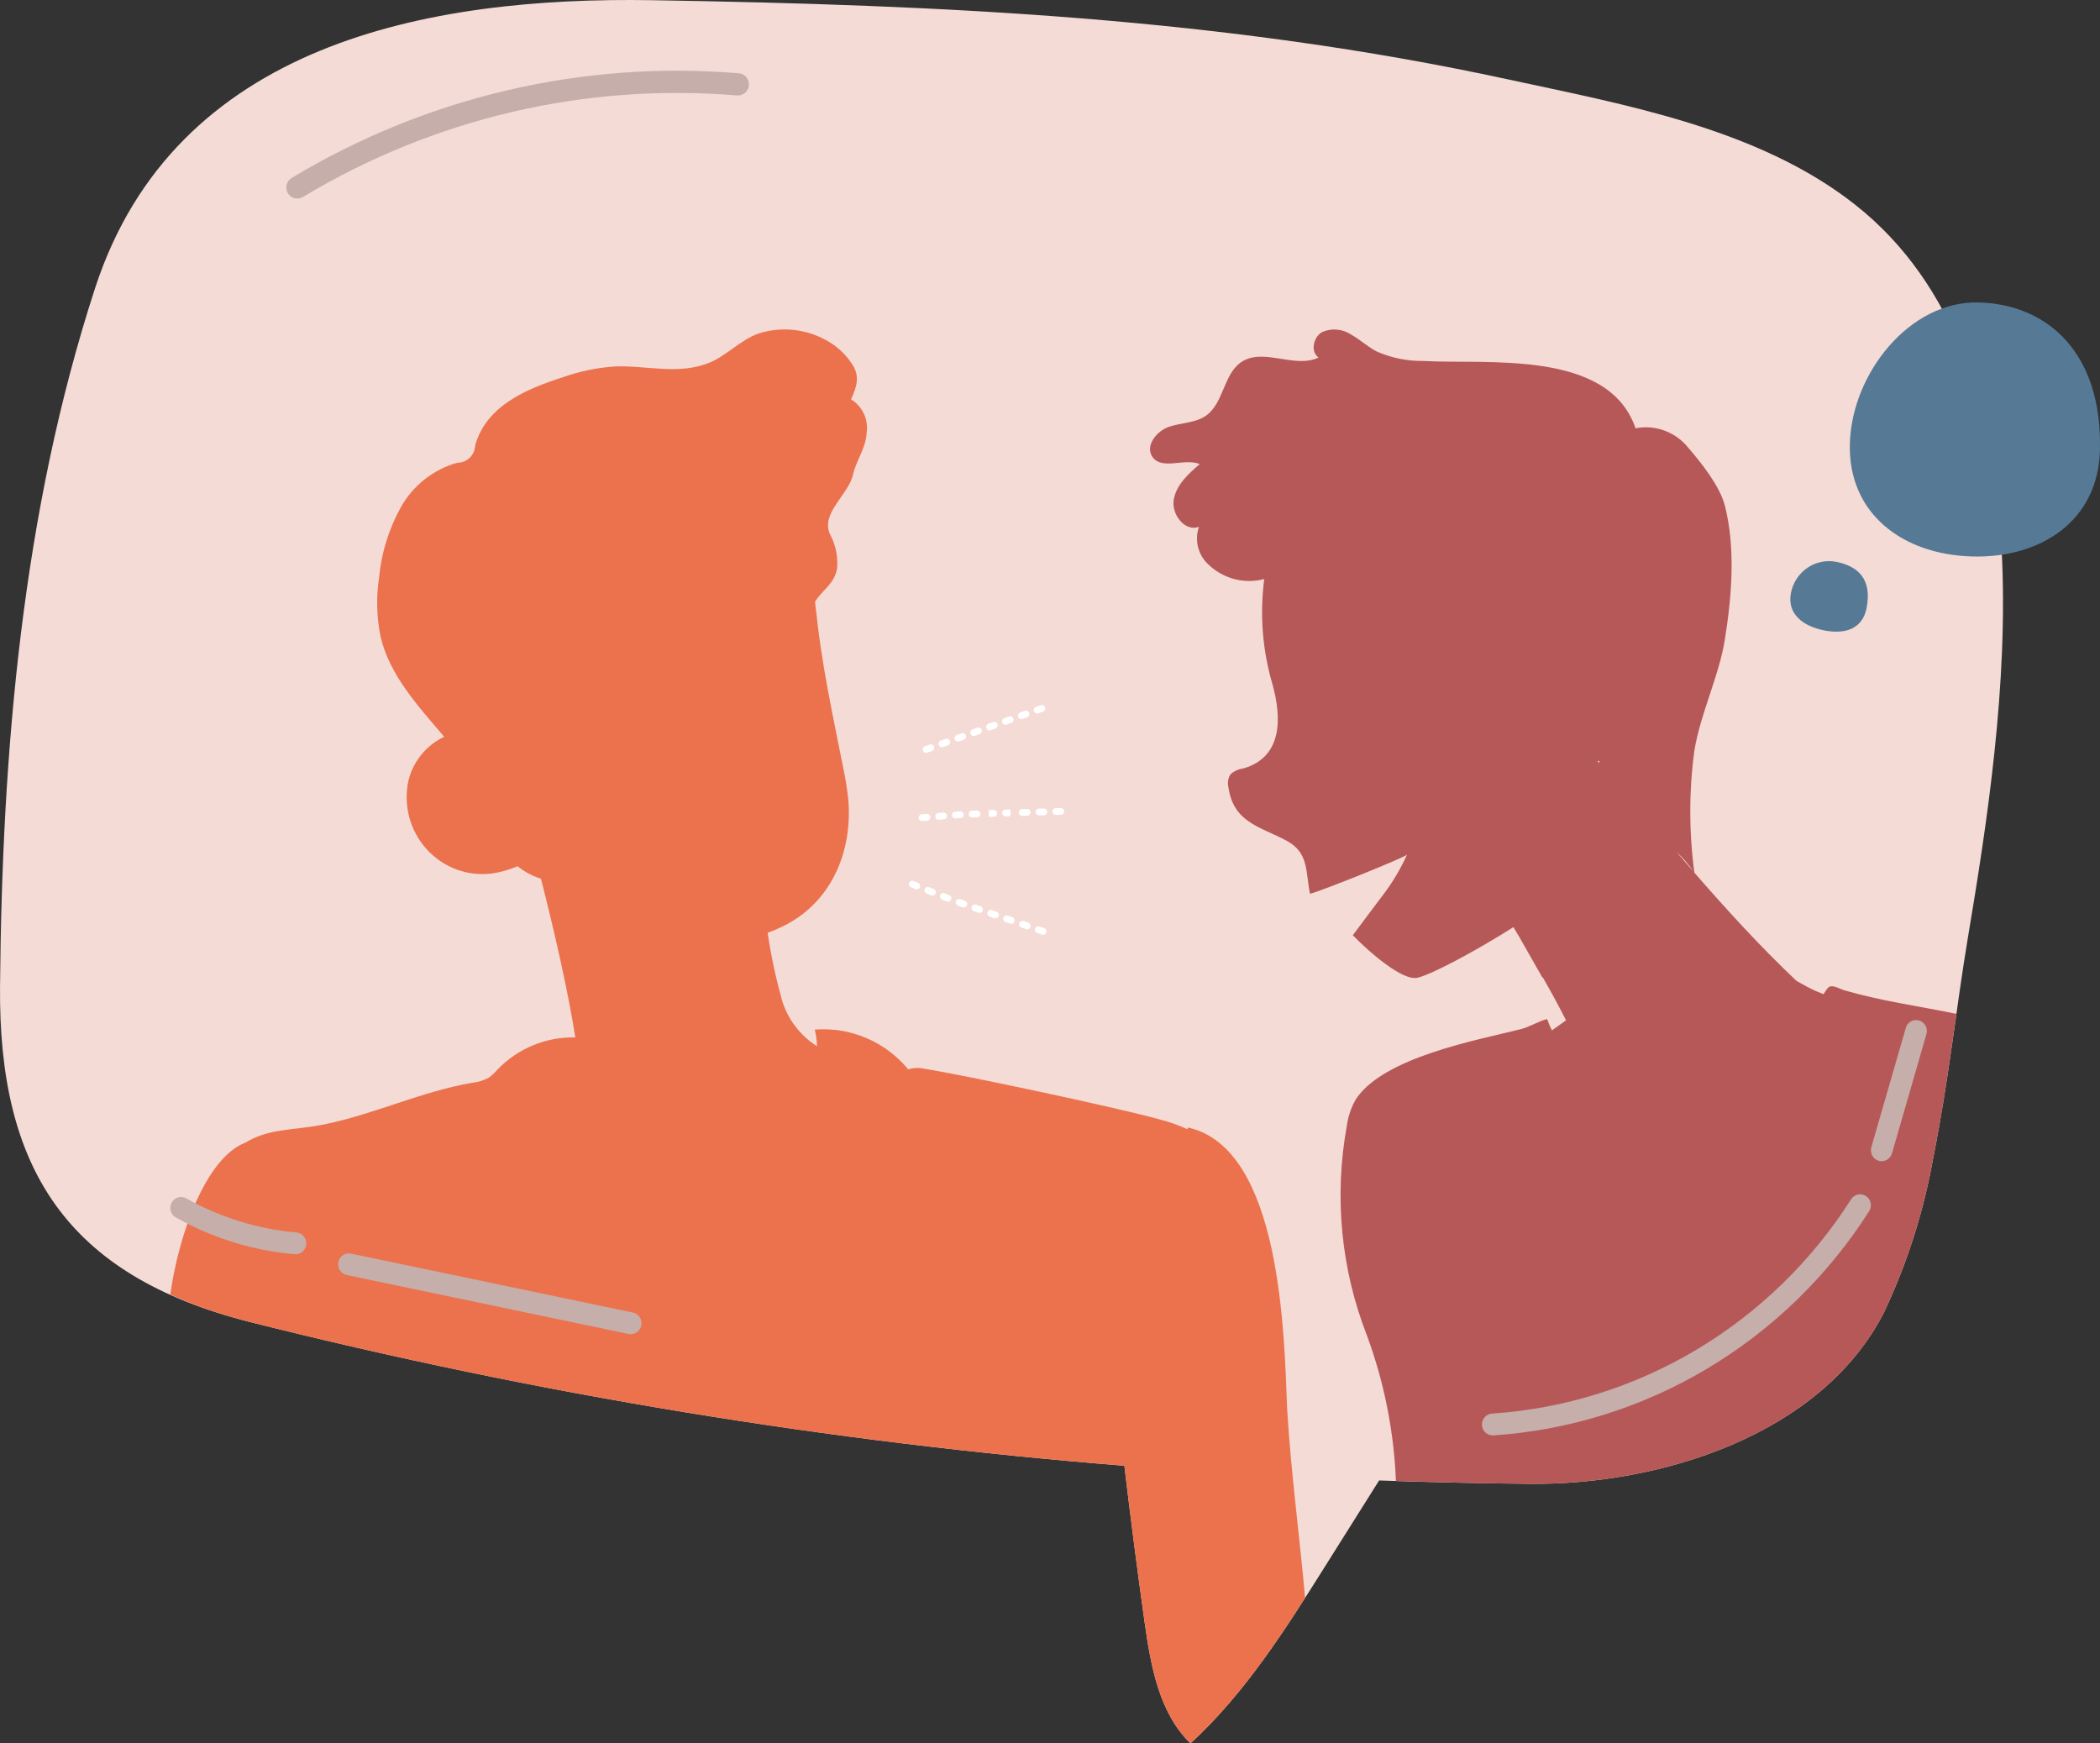 <svg width="53" height="44" viewBox="0 0 53 44" fill="none" xmlns="http://www.w3.org/2000/svg">
<rect x="0" y="0" width="53" height="44" fill="#333333" stroke="none"/>
<g clip-path="url(#clip0_17_83)">
<path d="M46.819 5.165C44.381 3.242 41.011 2.643 38.071 2.006C30.867 0.444 23.783 0.126 16.461 0.005C10.806 -0.088 4.412 1.091 2.399 7.274C0.558 12.933 0.052 18.968 0.001 24.897C-0.039 29.472 1.669 32.193 6.309 33.365C13.555 35.187 20.936 36.4 28.377 36.993C28.533 38.309 28.703 39.624 28.887 40.937C29.043 42.041 29.251 43.229 30.045 44C31.424 42.734 32.442 41.123 33.443 39.531C33.897 38.809 34.352 38.087 34.806 37.364C36.083 37.409 37.361 37.437 38.638 37.449C41.844 37.477 45.953 36.254 47.553 33.114C48.139 31.87 48.557 30.552 48.796 29.195C49.174 27.315 49.385 25.339 49.663 23.682C50.599 18.084 51.949 9.211 46.819 5.165Z" fill="#F4DBD6"/>
<path d="M47.553 33.114C48.139 31.87 48.557 30.552 48.796 29.195C49.038 27.995 49.211 26.758 49.377 25.588C48.45 25.395 47.512 25.272 46.549 24.994C46.444 24.963 46.282 24.862 46.18 24.899C46.133 24.916 46.076 25 46.024 25.092C45.948 25.062 45.873 25.032 45.801 25C45.648 24.929 45.495 24.845 45.342 24.757C44.43 23.897 43.555 22.935 42.763 22.024C42.626 21.001 42.625 19.964 42.763 18.942C42.925 17.973 43.383 17.08 43.534 16.129C43.71 15.027 43.803 13.834 43.534 12.766C43.409 12.273 42.946 11.692 42.616 11.309C42.459 11.11 42.251 10.958 42.015 10.87C41.779 10.782 41.525 10.761 41.278 10.809C40.597 8.809 37.52 9.201 35.927 9.11C35.52 9.116 35.117 9.034 34.743 8.87C34.517 8.75 34.325 8.57 34.101 8.445C33.994 8.373 33.871 8.33 33.743 8.319C33.616 8.308 33.487 8.328 33.369 8.38C33.145 8.505 33.067 8.876 33.278 9.024C32.675 9.311 31.882 8.765 31.328 9.138C30.88 9.44 30.885 10.163 30.449 10.482C30.18 10.678 29.819 10.665 29.504 10.771C29.19 10.877 28.896 11.25 29.083 11.527C29.321 11.879 29.89 11.552 30.279 11.713C29.993 11.958 29.687 12.235 29.623 12.61C29.56 12.985 29.908 13.431 30.259 13.296C30.202 13.46 30.194 13.637 30.236 13.806C30.278 13.975 30.368 14.127 30.494 14.244C30.679 14.423 30.906 14.55 31.153 14.615C31.4 14.68 31.66 14.679 31.907 14.614C31.791 15.503 31.861 16.408 32.114 17.268C32.338 18.072 32.398 19.107 31.372 19.396C31.254 19.411 31.144 19.462 31.056 19.541C31.025 19.589 31.005 19.642 30.996 19.698C30.986 19.753 30.988 19.81 31.002 19.865C31.133 20.773 31.814 20.861 32.476 21.221C33.041 21.529 32.944 21.997 33.063 22.559C33.483 22.437 35.494 21.621 35.511 21.569C35.359 21.906 35.172 22.226 34.953 22.522C34.775 22.754 34.142 23.604 34.142 23.604C34.54 24.013 35.404 24.777 35.785 24.674C36.15 24.585 37.24 24.004 38.196 23.399C38.25 23.49 38.305 23.583 38.361 23.677L38.928 24.674C38.931 24.671 38.933 24.667 38.935 24.663C39.156 25.05 39.36 25.423 39.523 25.751C39.405 25.837 39.286 25.922 39.168 26.005C39.121 25.913 39.08 25.817 39.047 25.72C38.836 25.765 38.63 25.913 38.366 25.978C37.263 26.253 34.927 26.682 34.225 27.734C34.102 27.943 34.023 28.175 33.991 28.416C33.666 30.201 33.844 32.042 34.507 33.727C34.936 34.897 35.18 36.129 35.23 37.376C36.366 37.413 37.502 37.44 38.639 37.449C41.844 37.477 45.953 36.254 47.553 33.114ZM40.362 19.207C40.361 19.224 40.36 19.241 40.359 19.258C40.345 19.243 40.33 19.226 40.316 19.212C40.331 19.208 40.347 19.205 40.362 19.201L40.362 19.207ZM42.31 21.498C42.472 21.648 42.617 21.817 42.742 22C42.595 21.83 42.451 21.663 42.31 21.498Z" fill="#B75858"/>
<path d="M32.938 40.328C32.796 38.738 32.58 37.149 32.485 35.559C32.411 33.69 32.338 28.98 29.983 28.456L29.965 28.499C29.734 28.392 29.493 28.307 29.245 28.246C28.174 27.949 24.271 27.119 23.34 26.976C23.202 26.941 23.057 26.946 22.922 26.989C22.636 26.643 22.273 26.371 21.862 26.197C21.452 26.022 21.006 25.95 20.563 25.986C20.598 26.123 20.617 26.264 20.621 26.405C20.183 26.13 19.861 25.698 19.721 25.195L19.724 25.193C19.573 24.651 19.456 24.1 19.374 23.543C19.49 23.498 19.605 23.451 19.717 23.398C20.959 22.818 21.53 21.515 21.407 20.16C21.378 19.89 21.334 19.623 21.277 19.358C21.185 18.896 21.09 18.434 21 17.971C20.857 17.241 20.726 16.509 20.637 15.77C20.614 15.576 20.593 15.383 20.57 15.189C20.586 15.16 20.604 15.132 20.623 15.106C20.819 14.85 21.065 14.698 21.126 14.351C21.154 14.05 21.091 13.748 20.947 13.483C20.707 12.954 21.412 12.488 21.527 11.983C21.612 11.607 21.854 11.317 21.874 10.911C21.896 10.748 21.87 10.582 21.8 10.435C21.729 10.287 21.617 10.163 21.478 10.08C21.619 9.77 21.704 9.511 21.524 9.22C21.365 8.963 21.144 8.751 20.882 8.604C20.621 8.454 20.333 8.359 20.034 8.327C19.736 8.295 19.434 8.325 19.148 8.416C18.688 8.575 18.344 8.977 17.892 9.158C17.113 9.47 16.315 9.217 15.519 9.249C15.072 9.279 14.63 9.37 14.207 9.52C13.303 9.812 12.279 10.226 11.992 11.242C11.988 11.359 11.939 11.471 11.855 11.552C11.772 11.634 11.66 11.679 11.544 11.678C10.943 11.845 10.431 12.246 10.121 12.794C9.816 13.34 9.628 13.945 9.568 14.57C9.492 15.068 9.504 15.575 9.605 16.069C9.837 17.054 10.559 17.826 11.21 18.595C10.989 18.699 10.793 18.852 10.637 19.043C10.481 19.234 10.368 19.458 10.309 19.698C10.242 20.004 10.249 20.322 10.329 20.625C10.41 20.927 10.561 21.206 10.771 21.436C10.98 21.666 11.241 21.841 11.531 21.947C11.822 22.053 12.133 22.085 12.438 22.042C12.653 22.009 12.862 21.948 13.062 21.862C13.117 21.904 13.172 21.946 13.231 21.983C13.363 22.066 13.504 22.131 13.652 22.177C13.972 23.414 14.358 25.113 14.519 26.184C14.155 26.174 13.793 26.241 13.457 26.38C13.119 26.518 12.814 26.726 12.559 26.99C12.495 27.066 12.421 27.135 12.342 27.194C12.208 27.269 12.061 27.314 11.909 27.329C10.632 27.55 9.471 28.111 8.21 28.372C7.381 28.543 6.806 28.462 6.181 28.845L6.18 28.843C5.193 29.235 4.509 31.15 4.298 32.672C4.947 32.962 5.62 33.194 6.309 33.365C13.555 35.187 20.936 36.4 28.377 36.993C28.533 38.309 28.703 39.624 28.887 40.937C29.043 42.041 29.251 43.229 30.045 44C31.194 42.946 32.092 41.65 32.938 40.328Z" fill="#EB724D"/>
<path d="M25.003 18.428L25.123 18.386C25.134 18.382 25.143 18.377 25.152 18.369C25.16 18.361 25.167 18.352 25.172 18.342C25.177 18.332 25.18 18.321 25.18 18.31C25.181 18.298 25.179 18.287 25.176 18.276C25.172 18.265 25.166 18.256 25.159 18.247C25.151 18.239 25.142 18.232 25.132 18.227C25.122 18.222 25.111 18.219 25.1 18.218C25.089 18.218 25.078 18.22 25.067 18.223L24.947 18.266C24.937 18.27 24.927 18.275 24.919 18.283C24.91 18.29 24.903 18.299 24.898 18.31C24.893 18.32 24.891 18.331 24.89 18.342C24.889 18.354 24.891 18.365 24.895 18.376C24.898 18.386 24.904 18.396 24.911 18.405C24.919 18.413 24.928 18.42 24.938 18.425C24.948 18.43 24.959 18.433 24.97 18.433C24.981 18.434 24.992 18.432 25.003 18.428Z" fill="white"/>
<path d="M25.804 18.145L25.924 18.103C25.935 18.099 25.944 18.093 25.953 18.086C25.961 18.078 25.968 18.069 25.973 18.059C25.978 18.049 25.98 18.038 25.981 18.026C25.982 18.015 25.98 18.004 25.977 17.993C25.973 17.982 25.967 17.972 25.96 17.964C25.952 17.956 25.943 17.949 25.933 17.944C25.923 17.939 25.912 17.936 25.901 17.935C25.89 17.935 25.879 17.936 25.868 17.94L25.748 17.983C25.727 17.99 25.709 18.006 25.7 18.026C25.69 18.047 25.689 18.071 25.696 18.092C25.703 18.114 25.719 18.131 25.739 18.141C25.759 18.151 25.783 18.153 25.804 18.145Z" fill="white"/>
<path d="M25.404 18.287L25.524 18.244C25.534 18.241 25.544 18.235 25.552 18.227C25.561 18.22 25.567 18.211 25.572 18.201C25.577 18.19 25.58 18.179 25.581 18.168C25.581 18.157 25.58 18.145 25.576 18.135C25.573 18.124 25.567 18.114 25.559 18.105C25.552 18.097 25.543 18.09 25.533 18.085C25.523 18.08 25.512 18.078 25.501 18.077C25.49 18.076 25.478 18.078 25.468 18.082L25.348 18.124C25.326 18.132 25.309 18.147 25.299 18.168C25.29 18.189 25.288 18.212 25.296 18.234C25.303 18.255 25.318 18.273 25.339 18.283C25.359 18.293 25.382 18.294 25.404 18.287Z" fill="white"/>
<path d="M24.202 18.712L24.322 18.669C24.333 18.666 24.342 18.66 24.351 18.652C24.359 18.645 24.366 18.636 24.371 18.625C24.376 18.615 24.378 18.604 24.379 18.593C24.38 18.582 24.378 18.57 24.375 18.559C24.371 18.549 24.365 18.539 24.358 18.53C24.35 18.522 24.341 18.515 24.331 18.51C24.321 18.505 24.31 18.503 24.299 18.502C24.288 18.501 24.277 18.503 24.266 18.507L24.146 18.549C24.136 18.553 24.126 18.559 24.118 18.566C24.109 18.574 24.103 18.583 24.098 18.593C24.093 18.603 24.09 18.614 24.089 18.625C24.089 18.637 24.09 18.648 24.094 18.659C24.098 18.669 24.103 18.679 24.111 18.688C24.118 18.696 24.127 18.703 24.137 18.708C24.147 18.713 24.158 18.716 24.169 18.716C24.18 18.717 24.191 18.715 24.202 18.712Z" fill="white"/>
<path d="M23.801 18.854L23.922 18.811C23.943 18.803 23.96 18.788 23.97 18.767C23.98 18.747 23.981 18.723 23.974 18.701C23.966 18.68 23.951 18.662 23.931 18.652C23.91 18.642 23.887 18.641 23.866 18.648L23.746 18.691C23.735 18.694 23.726 18.7 23.717 18.708C23.709 18.715 23.702 18.724 23.697 18.735C23.692 18.745 23.689 18.756 23.689 18.767C23.688 18.778 23.69 18.79 23.693 18.8C23.697 18.811 23.703 18.821 23.71 18.829C23.718 18.838 23.727 18.845 23.737 18.85C23.747 18.855 23.758 18.857 23.769 18.858C23.78 18.859 23.791 18.857 23.801 18.854Z" fill="white"/>
<path d="M24.602 18.57L24.723 18.528C24.733 18.524 24.743 18.518 24.751 18.511C24.76 18.503 24.767 18.494 24.771 18.484C24.776 18.474 24.779 18.463 24.78 18.451C24.78 18.44 24.779 18.429 24.775 18.418C24.772 18.407 24.766 18.397 24.758 18.389C24.751 18.38 24.742 18.373 24.732 18.369C24.722 18.364 24.711 18.361 24.7 18.36C24.689 18.36 24.677 18.361 24.667 18.365L24.547 18.407C24.536 18.411 24.526 18.417 24.518 18.424C24.51 18.432 24.503 18.441 24.498 18.451C24.493 18.461 24.49 18.473 24.489 18.484C24.489 18.495 24.49 18.506 24.494 18.517C24.498 18.528 24.503 18.538 24.511 18.546C24.518 18.555 24.527 18.562 24.537 18.567C24.547 18.572 24.558 18.574 24.57 18.575C24.581 18.576 24.592 18.574 24.602 18.57Z" fill="white"/>
<path d="M23.401 18.995L23.521 18.953C23.532 18.949 23.541 18.943 23.55 18.936C23.558 18.928 23.565 18.919 23.57 18.909C23.575 18.899 23.578 18.887 23.578 18.876C23.579 18.865 23.577 18.854 23.574 18.843C23.57 18.832 23.564 18.822 23.557 18.814C23.549 18.805 23.54 18.798 23.53 18.793C23.52 18.788 23.509 18.786 23.498 18.785C23.487 18.784 23.476 18.786 23.465 18.79L23.345 18.832C23.335 18.836 23.325 18.842 23.317 18.849C23.308 18.857 23.301 18.866 23.296 18.876C23.291 18.886 23.289 18.897 23.288 18.909C23.287 18.92 23.289 18.931 23.293 18.942C23.296 18.953 23.302 18.963 23.309 18.971C23.317 18.98 23.326 18.987 23.336 18.991C23.346 18.996 23.357 18.999 23.368 19C23.379 19 23.39 18.999 23.401 18.995Z" fill="white"/>
<path d="M26.204 18.004L26.325 17.961C26.346 17.953 26.363 17.938 26.373 17.917C26.383 17.897 26.384 17.873 26.376 17.852C26.369 17.83 26.354 17.812 26.334 17.802C26.313 17.792 26.29 17.791 26.269 17.798L26.149 17.841C26.138 17.845 26.128 17.85 26.12 17.858C26.112 17.865 26.105 17.874 26.1 17.885C26.095 17.895 26.092 17.906 26.091 17.917C26.091 17.929 26.092 17.94 26.096 17.951C26.1 17.961 26.105 17.971 26.113 17.98C26.12 17.988 26.129 17.995 26.14 18C26.149 18.005 26.16 18.008 26.172 18.008C26.183 18.009 26.194 18.007 26.204 18.004Z" fill="white"/>
<path d="M26.785 20.392C26.78 20.391 26.775 20.391 26.77 20.391L26.643 20.395C26.621 20.396 26.6 20.406 26.584 20.422C26.569 20.439 26.561 20.461 26.561 20.484C26.562 20.506 26.572 20.528 26.588 20.544C26.604 20.559 26.626 20.568 26.648 20.567L26.775 20.564C26.797 20.563 26.817 20.554 26.832 20.539C26.847 20.524 26.856 20.504 26.857 20.483C26.859 20.461 26.852 20.44 26.839 20.423C26.825 20.407 26.806 20.395 26.785 20.392Z" fill="white"/>
<path d="M23.48 20.619C23.479 20.608 23.476 20.597 23.471 20.587C23.466 20.577 23.459 20.568 23.451 20.56C23.442 20.553 23.433 20.547 23.422 20.544C23.411 20.54 23.4 20.539 23.389 20.54L23.263 20.549C23.24 20.551 23.22 20.562 23.205 20.579C23.19 20.597 23.183 20.619 23.185 20.642C23.186 20.665 23.197 20.686 23.214 20.701C23.231 20.715 23.253 20.723 23.276 20.721L23.402 20.712C23.424 20.71 23.445 20.699 23.46 20.682C23.474 20.665 23.482 20.642 23.48 20.619Z" fill="white"/>
<path d="M23.901 20.586C23.9 20.567 23.892 20.548 23.879 20.534C23.866 20.52 23.848 20.51 23.829 20.508C23.823 20.507 23.817 20.506 23.81 20.507L23.684 20.517C23.673 20.517 23.662 20.52 23.652 20.525C23.642 20.53 23.633 20.538 23.625 20.546C23.618 20.555 23.612 20.565 23.609 20.576C23.605 20.587 23.604 20.598 23.605 20.609C23.605 20.621 23.608 20.632 23.614 20.642C23.619 20.652 23.626 20.661 23.634 20.669C23.643 20.676 23.653 20.682 23.664 20.685C23.675 20.688 23.686 20.69 23.697 20.689L23.823 20.679C23.834 20.678 23.845 20.675 23.855 20.669C23.865 20.664 23.874 20.657 23.881 20.649C23.888 20.64 23.894 20.63 23.897 20.619C23.901 20.609 23.902 20.597 23.901 20.586Z" fill="white"/>
<path d="M26.362 20.405C26.357 20.404 26.352 20.404 26.347 20.404L26.22 20.408C26.209 20.408 26.198 20.411 26.188 20.415C26.178 20.42 26.169 20.426 26.161 20.435C26.153 20.443 26.147 20.453 26.143 20.463C26.139 20.474 26.137 20.485 26.138 20.496C26.138 20.508 26.14 20.519 26.145 20.529C26.15 20.539 26.156 20.549 26.164 20.556C26.172 20.564 26.182 20.57 26.192 20.574C26.203 20.578 26.214 20.58 26.225 20.58L26.352 20.576C26.373 20.576 26.393 20.567 26.409 20.552C26.424 20.537 26.433 20.517 26.434 20.495C26.435 20.474 26.429 20.453 26.415 20.436C26.402 20.419 26.383 20.408 26.362 20.405Z" fill="white"/>
<path d="M24.662 20.628C24.683 20.627 24.703 20.619 24.718 20.604C24.733 20.588 24.742 20.568 24.743 20.547C24.744 20.525 24.738 20.504 24.724 20.488C24.711 20.471 24.692 20.46 24.671 20.457C24.666 20.456 24.66 20.456 24.655 20.456C24.61 20.458 24.568 20.459 24.528 20.461C24.506 20.462 24.485 20.472 24.47 20.489C24.456 20.506 24.448 20.528 24.448 20.55C24.45 20.573 24.459 20.594 24.475 20.61C24.492 20.625 24.513 20.634 24.535 20.633C24.575 20.631 24.616 20.63 24.662 20.628Z" fill="white"/>
<path d="M24.322 20.557C24.321 20.537 24.313 20.518 24.3 20.504C24.287 20.489 24.269 20.48 24.25 20.477C24.244 20.476 24.238 20.476 24.232 20.476C24.19 20.479 24.148 20.481 24.105 20.485C24.083 20.486 24.062 20.497 24.047 20.514C24.032 20.531 24.025 20.554 24.026 20.576C24.028 20.599 24.038 20.62 24.055 20.635C24.073 20.65 24.095 20.658 24.117 20.656C24.16 20.653 24.201 20.651 24.242 20.648C24.253 20.647 24.264 20.644 24.274 20.639C24.284 20.634 24.293 20.628 24.301 20.619C24.308 20.611 24.314 20.601 24.317 20.59C24.321 20.579 24.323 20.568 24.322 20.557Z" fill="white"/>
<path d="M25.939 20.417C25.934 20.417 25.929 20.416 25.924 20.416L25.797 20.42C25.786 20.421 25.775 20.423 25.765 20.428C25.755 20.432 25.745 20.439 25.738 20.447C25.73 20.456 25.724 20.465 25.72 20.476C25.716 20.486 25.714 20.497 25.715 20.509C25.715 20.52 25.717 20.531 25.722 20.542C25.727 20.552 25.733 20.561 25.741 20.569C25.749 20.577 25.759 20.583 25.769 20.587C25.78 20.591 25.791 20.593 25.802 20.593L25.929 20.589C25.95 20.588 25.97 20.579 25.985 20.564C26.001 20.549 26.01 20.529 26.011 20.508C26.012 20.486 26.006 20.465 25.992 20.448C25.979 20.432 25.96 20.421 25.939 20.417Z" fill="white"/>
<path d="M25.093 20.443C25.088 20.442 25.083 20.442 25.078 20.442L24.951 20.446L24.957 20.618L25.083 20.614C25.104 20.613 25.125 20.605 25.14 20.59C25.155 20.575 25.164 20.555 25.165 20.533C25.166 20.512 25.16 20.49 25.146 20.474C25.133 20.457 25.114 20.446 25.093 20.443Z" fill="white"/>
<path d="M25.504 20.601L25.503 20.515L25.499 20.429L25.374 20.433C25.352 20.433 25.33 20.443 25.315 20.46C25.3 20.476 25.291 20.498 25.292 20.521C25.293 20.544 25.302 20.566 25.318 20.581C25.335 20.597 25.356 20.606 25.379 20.605L25.504 20.601Z" fill="white"/>
<path d="M25.149 23.01L25.031 22.97C25.026 22.968 25.021 22.967 25.016 22.966C24.995 22.963 24.974 22.968 24.956 22.98C24.939 22.992 24.926 23.01 24.921 23.031C24.916 23.052 24.919 23.074 24.929 23.093C24.939 23.112 24.956 23.126 24.976 23.133L25.097 23.174C25.107 23.178 25.118 23.179 25.129 23.178C25.14 23.178 25.151 23.175 25.161 23.17C25.171 23.165 25.18 23.158 25.187 23.149C25.194 23.14 25.2 23.131 25.203 23.12C25.21 23.098 25.208 23.074 25.198 23.054C25.188 23.033 25.171 23.018 25.149 23.01Z" fill="white"/>
<path d="M23.171 22.28L23.053 22.233C23.032 22.225 23.009 22.226 22.988 22.235C22.968 22.244 22.952 22.261 22.944 22.282C22.936 22.303 22.936 22.327 22.945 22.348C22.954 22.369 22.971 22.385 22.991 22.394L23.109 22.44C23.13 22.448 23.153 22.448 23.174 22.438C23.194 22.429 23.21 22.412 23.218 22.391C23.226 22.37 23.226 22.347 23.217 22.326C23.208 22.305 23.192 22.288 23.171 22.28Z" fill="white"/>
<path d="M25.953 23.287L25.832 23.245C25.822 23.241 25.811 23.24 25.8 23.241C25.788 23.242 25.778 23.244 25.768 23.25C25.747 23.26 25.732 23.278 25.725 23.299C25.718 23.321 25.719 23.345 25.729 23.365C25.739 23.386 25.757 23.401 25.778 23.408L25.898 23.45C25.92 23.457 25.943 23.455 25.963 23.445C25.983 23.434 25.998 23.417 26.005 23.395C26.012 23.374 26.01 23.351 26.001 23.33C25.991 23.31 25.974 23.294 25.953 23.287Z" fill="white"/>
<path d="M26.354 23.425L26.233 23.383C26.223 23.379 26.212 23.378 26.201 23.378C26.189 23.379 26.178 23.382 26.168 23.387C26.158 23.392 26.149 23.399 26.142 23.407C26.134 23.416 26.128 23.426 26.125 23.437C26.121 23.448 26.12 23.459 26.121 23.47C26.122 23.482 26.125 23.493 26.13 23.503C26.135 23.513 26.142 23.522 26.15 23.53C26.159 23.537 26.169 23.543 26.179 23.546L26.299 23.588C26.321 23.595 26.344 23.593 26.364 23.583C26.384 23.573 26.399 23.555 26.407 23.534C26.414 23.512 26.412 23.488 26.402 23.468C26.393 23.448 26.375 23.432 26.354 23.425Z" fill="white"/>
<path d="M23.956 22.591C23.917 22.576 23.879 22.561 23.839 22.545C23.833 22.543 23.827 22.541 23.821 22.541C23.8 22.537 23.779 22.542 23.762 22.554C23.744 22.566 23.732 22.583 23.726 22.604C23.721 22.624 23.723 22.646 23.733 22.665C23.742 22.684 23.759 22.699 23.778 22.706C23.818 22.722 23.858 22.737 23.897 22.752C23.918 22.76 23.941 22.759 23.962 22.75C23.982 22.74 23.998 22.723 24.006 22.701C24.014 22.68 24.013 22.656 24.004 22.636C23.994 22.615 23.977 22.599 23.956 22.591Z" fill="white"/>
<path d="M24.351 22.734C24.309 22.719 24.269 22.705 24.232 22.692C24.227 22.69 24.222 22.689 24.216 22.688C24.196 22.685 24.174 22.69 24.157 22.702C24.139 22.714 24.127 22.732 24.122 22.753C24.117 22.773 24.119 22.795 24.129 22.814C24.139 22.833 24.156 22.848 24.176 22.855C24.213 22.868 24.253 22.882 24.296 22.897C24.306 22.901 24.317 22.902 24.328 22.902C24.34 22.901 24.35 22.898 24.36 22.893C24.37 22.888 24.38 22.881 24.387 22.873C24.394 22.864 24.4 22.855 24.404 22.844C24.407 22.833 24.409 22.822 24.408 22.811C24.407 22.799 24.405 22.788 24.4 22.778C24.395 22.768 24.388 22.759 24.38 22.751C24.372 22.744 24.362 22.738 24.351 22.734Z" fill="white"/>
<path d="M25.552 23.149L25.431 23.107C25.421 23.104 25.41 23.102 25.399 23.103C25.387 23.104 25.377 23.107 25.367 23.112C25.357 23.117 25.348 23.124 25.34 23.132C25.333 23.141 25.327 23.151 25.324 23.161C25.32 23.172 25.319 23.183 25.32 23.195C25.32 23.206 25.323 23.217 25.328 23.227C25.333 23.237 25.34 23.246 25.348 23.254C25.357 23.261 25.367 23.267 25.377 23.271L25.497 23.312C25.519 23.319 25.542 23.317 25.562 23.307C25.581 23.297 25.597 23.279 25.604 23.258C25.611 23.236 25.609 23.213 25.6 23.192C25.59 23.172 25.573 23.156 25.552 23.149Z" fill="white"/>
<path d="M24.75 22.873L24.63 22.832C24.62 22.828 24.609 22.826 24.598 22.827C24.587 22.828 24.576 22.831 24.566 22.836C24.556 22.841 24.547 22.848 24.54 22.856C24.532 22.865 24.527 22.875 24.523 22.886C24.516 22.907 24.518 22.931 24.528 22.951C24.538 22.972 24.555 22.988 24.577 22.995L24.696 23.036C24.706 23.04 24.718 23.041 24.729 23.041C24.74 23.04 24.751 23.037 24.761 23.032C24.771 23.027 24.78 23.02 24.787 23.012C24.794 23.003 24.8 22.993 24.803 22.982C24.807 22.972 24.808 22.96 24.808 22.949C24.807 22.938 24.804 22.927 24.799 22.917C24.794 22.906 24.788 22.897 24.779 22.89C24.771 22.882 24.761 22.877 24.75 22.873Z" fill="white"/>
<path d="M23.564 22.437L23.447 22.39C23.441 22.387 23.434 22.386 23.428 22.385C23.407 22.382 23.386 22.386 23.369 22.398C23.352 22.41 23.339 22.427 23.334 22.448C23.328 22.468 23.33 22.49 23.34 22.509C23.349 22.528 23.365 22.542 23.384 22.55L23.502 22.597C23.513 22.601 23.524 22.603 23.535 22.603C23.546 22.603 23.557 22.6 23.567 22.596C23.577 22.591 23.587 22.585 23.594 22.577C23.602 22.569 23.608 22.559 23.612 22.548C23.616 22.538 23.618 22.527 23.618 22.515C23.618 22.504 23.616 22.493 23.611 22.482C23.607 22.472 23.6 22.463 23.592 22.455C23.584 22.447 23.575 22.441 23.564 22.437Z" fill="white"/>
<path d="M48.435 25.755C48.426 25.752 48.416 25.75 48.405 25.748C48.34 25.736 48.272 25.75 48.215 25.786C48.159 25.821 48.117 25.877 48.099 25.942L47.229 28.953C47.209 29.023 47.217 29.099 47.251 29.163C47.286 29.227 47.344 29.275 47.413 29.296C47.482 29.316 47.556 29.308 47.62 29.273C47.683 29.238 47.73 29.179 47.75 29.109L48.62 26.097C48.63 26.063 48.633 26.026 48.629 25.99C48.625 25.954 48.615 25.919 48.597 25.887C48.58 25.856 48.557 25.828 48.529 25.805C48.502 25.782 48.47 25.765 48.435 25.755Z" fill="#C6AEAB"/>
<path d="M4.437 30.726C5.361 31.247 6.383 31.563 7.436 31.654C7.507 31.66 7.579 31.637 7.633 31.59C7.688 31.543 7.723 31.475 7.729 31.402C7.734 31.329 7.712 31.257 7.665 31.201C7.619 31.145 7.553 31.111 7.481 31.104C6.505 31.02 5.558 30.727 4.701 30.244C4.67 30.226 4.636 30.215 4.6 30.211C4.565 30.207 4.529 30.209 4.495 30.219C4.46 30.229 4.428 30.246 4.4 30.268C4.372 30.291 4.349 30.319 4.331 30.351C4.314 30.382 4.303 30.417 4.299 30.453C4.295 30.489 4.298 30.526 4.307 30.561C4.317 30.596 4.334 30.628 4.356 30.657C4.378 30.685 4.406 30.709 4.437 30.726Z" fill="#C6AEAB"/>
<path d="M8.75 32.179L15.864 33.667C15.899 33.674 15.935 33.674 15.97 33.667C16.005 33.661 16.038 33.647 16.068 33.627C16.098 33.607 16.124 33.581 16.144 33.551C16.164 33.521 16.178 33.488 16.185 33.452C16.192 33.417 16.192 33.38 16.186 33.344C16.179 33.309 16.165 33.275 16.146 33.245C16.126 33.214 16.101 33.188 16.071 33.168C16.042 33.148 16.009 33.133 15.973 33.126L8.859 31.639C8.824 31.631 8.788 31.631 8.753 31.638C8.718 31.645 8.685 31.659 8.655 31.678C8.625 31.698 8.6 31.724 8.58 31.754C8.56 31.784 8.546 31.818 8.538 31.853C8.531 31.889 8.531 31.925 8.538 31.961C8.544 31.997 8.558 32.031 8.578 32.061C8.597 32.091 8.623 32.117 8.652 32.137C8.682 32.158 8.715 32.172 8.75 32.179Z" fill="#C6AEAB"/>
<path d="M47.092 30.185C47.031 30.146 46.958 30.132 46.887 30.148C46.817 30.164 46.756 30.208 46.717 30.27C45.726 31.825 44.391 33.124 42.818 34.063C41.245 35.002 39.477 35.554 37.657 35.676C37.585 35.68 37.518 35.713 37.47 35.768C37.422 35.823 37.398 35.894 37.402 35.967C37.402 35.973 37.403 35.98 37.403 35.986C37.412 36.055 37.446 36.119 37.499 36.163C37.552 36.208 37.62 36.231 37.689 36.227C39.595 36.099 41.445 35.521 43.092 34.538C44.739 33.555 46.138 32.195 47.175 30.566C47.214 30.504 47.227 30.429 47.211 30.358C47.196 30.286 47.153 30.224 47.092 30.185Z" fill="#C6AEAB"/>
<path d="M7.643 4.973C10.946 2.985 14.776 2.089 18.603 2.409C18.676 2.415 18.748 2.391 18.804 2.343C18.86 2.295 18.895 2.227 18.901 2.153C18.907 2.079 18.884 2.005 18.837 1.948C18.79 1.892 18.723 1.856 18.65 1.85C14.708 1.52 10.763 2.443 7.36 4.491C7.329 4.51 7.302 4.535 7.28 4.565C7.258 4.594 7.243 4.628 7.234 4.664C7.225 4.699 7.223 4.736 7.228 4.773C7.233 4.809 7.246 4.844 7.264 4.876C7.283 4.908 7.307 4.935 7.336 4.957C7.365 4.979 7.398 4.995 7.433 5.004C7.469 5.013 7.505 5.015 7.541 5.01C7.577 5.005 7.611 4.992 7.643 4.973Z" fill="#C6AEAB"/>
<path d="M49.942 7.633C48.199 7.584 46.735 9.425 46.687 11.195C46.638 12.966 48.024 13.995 49.767 14.044C51.509 14.094 52.949 13.144 52.998 11.374C53.065 8.911 51.685 7.682 49.942 7.633Z" fill="#567995"/>
<path d="M46.35 14.181C46.096 14.13 45.833 14.183 45.618 14.329C45.402 14.475 45.253 14.701 45.201 14.959C45.096 15.494 45.501 15.801 46.028 15.908C46.555 16.015 47.004 15.882 47.109 15.346C47.255 14.602 46.877 14.288 46.35 14.181Z" fill="#567995"/>
</g>
<defs>
<clipPath id="clip0_17_83">
<rect width="53" height="44" fill="white"/>
</clipPath>
</defs>
</svg>

